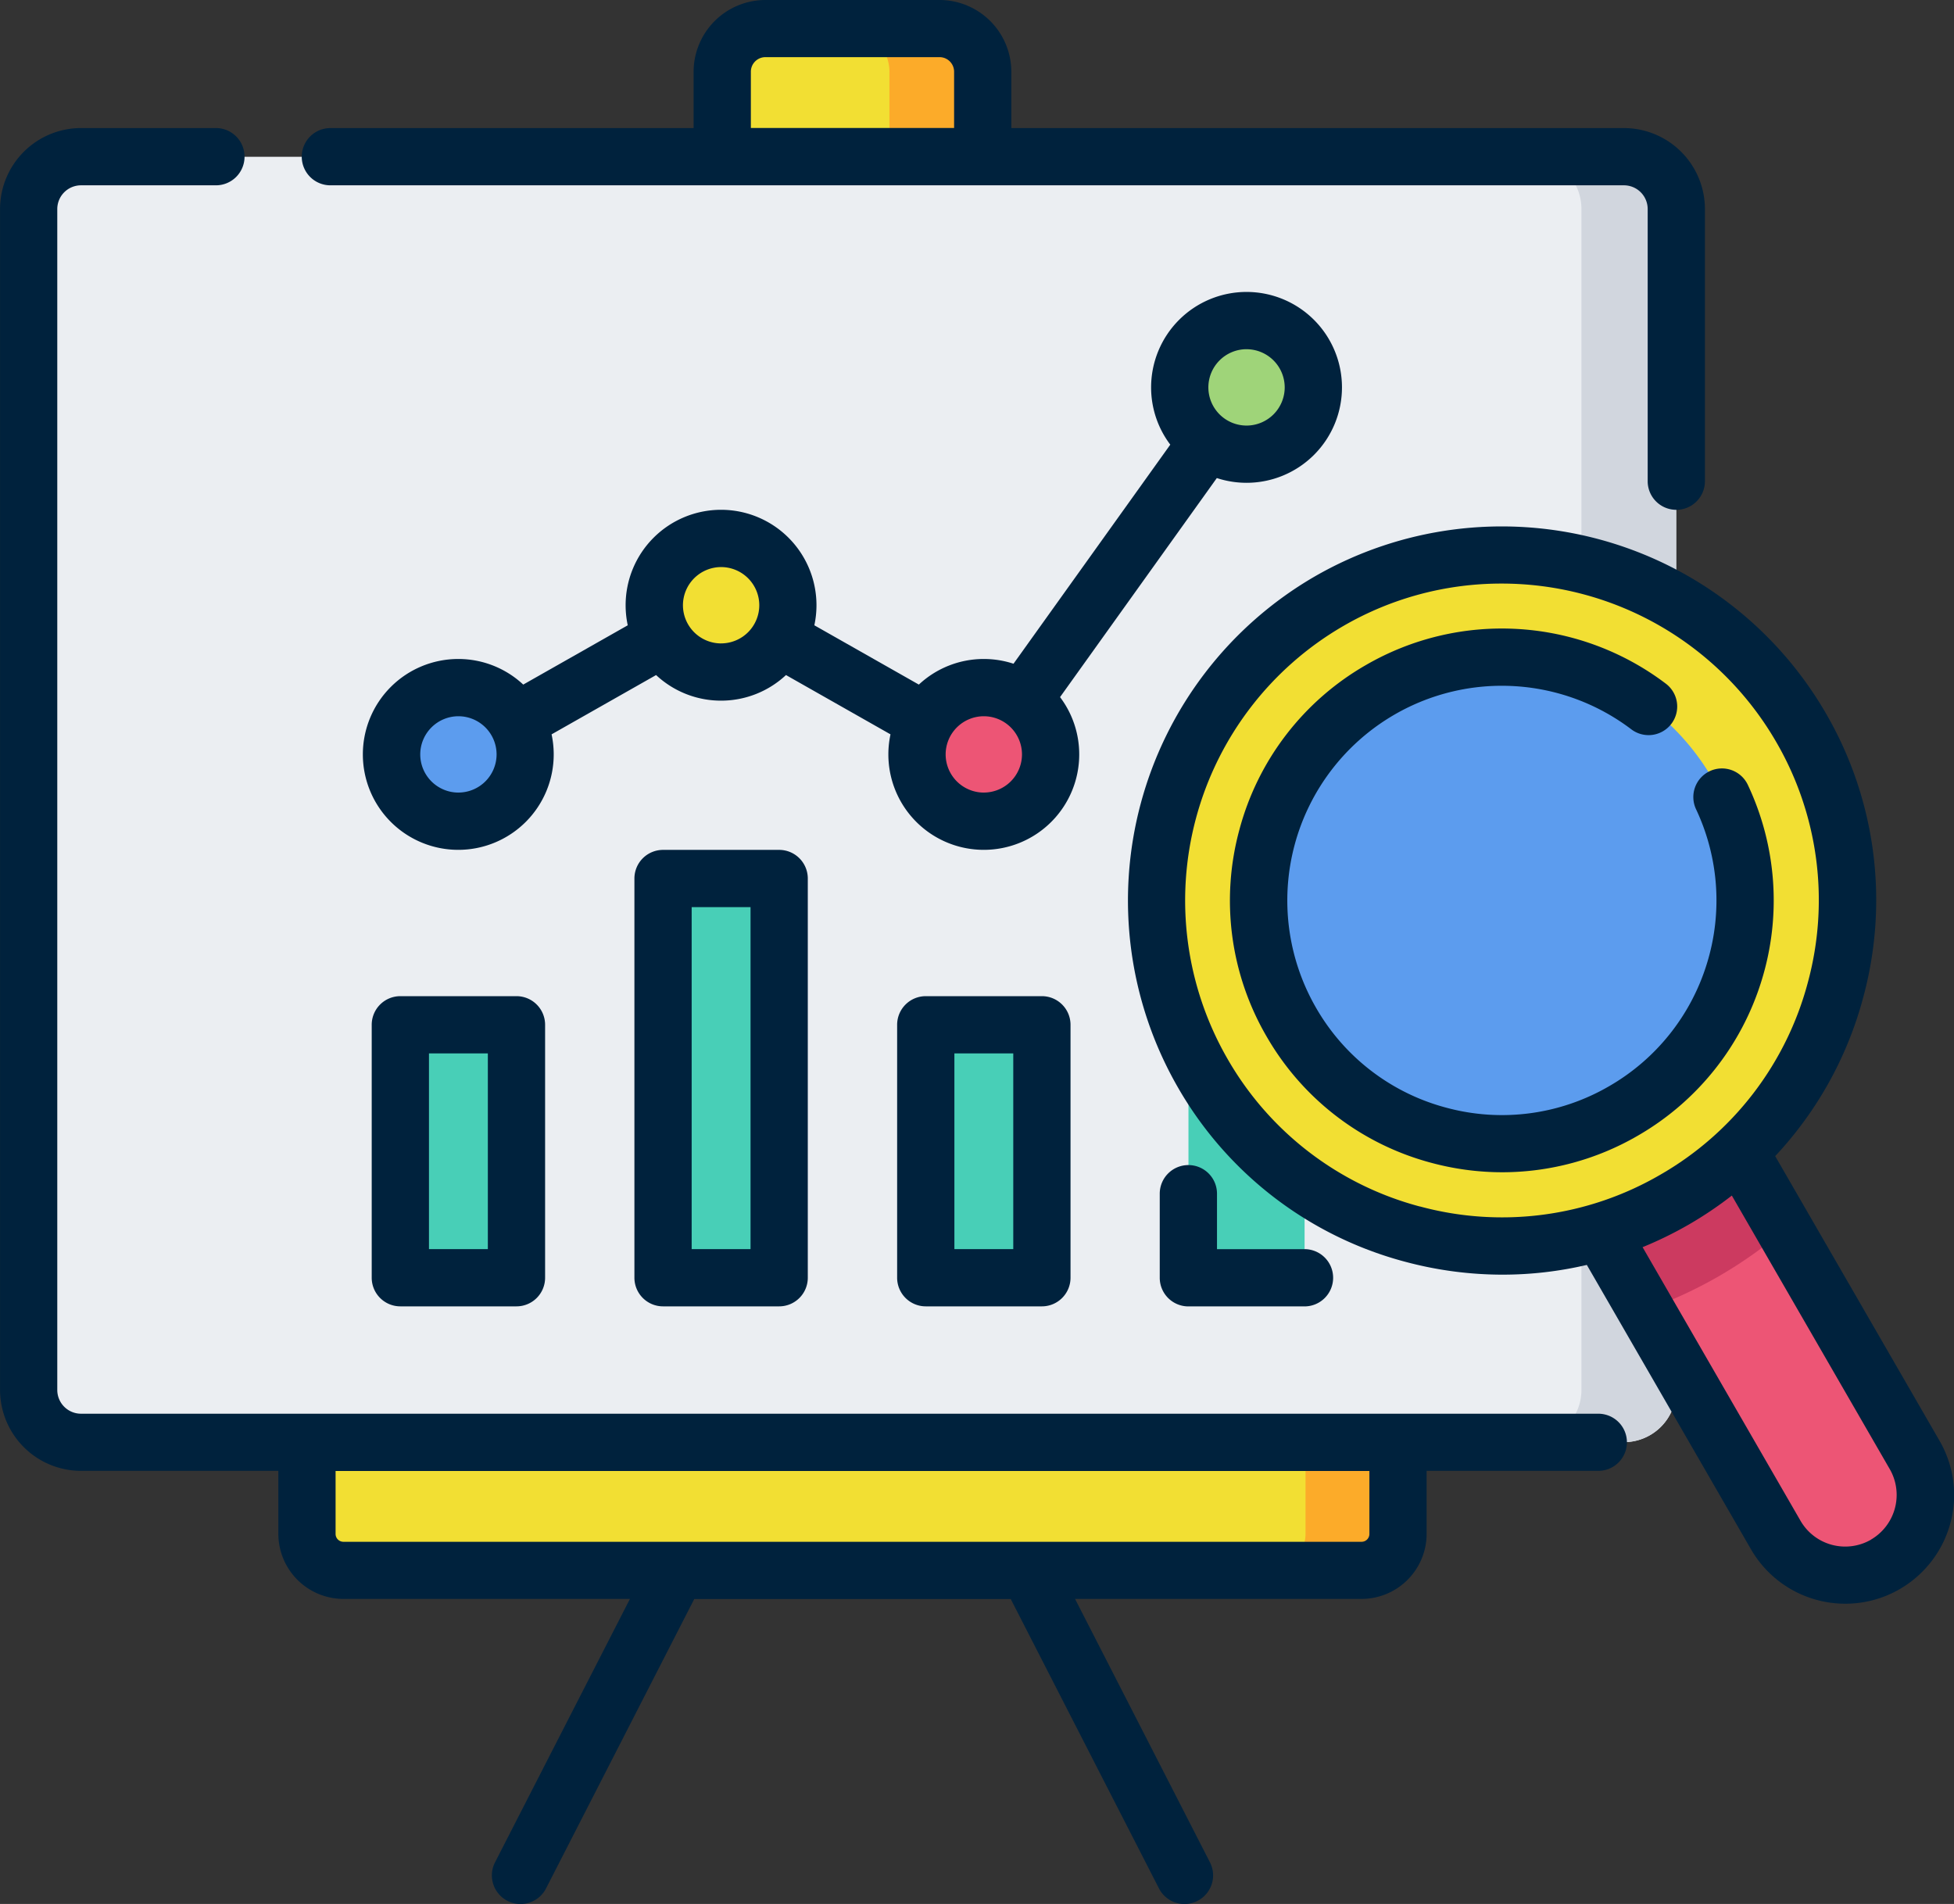 <svg xmlns="http://www.w3.org/2000/svg" width="86" height="83.797" viewBox="0 0 86 83.797">
  <rect x="0" y="0" width="86" height="83.797" fill="#333333" stroke="none"/>
  <g id="Grupo_16683" data-name="Grupo 16683" transform="translate(-1017.354 272.091)">
    <g id="Grupo_16681" data-name="Grupo 16681" transform="translate(1018.614 -270.832)">
      <g id="Grupo_16679" data-name="Grupo 16679" transform="translate(0 0)">
        <path id="Trazado_26032" data-name="Trazado 26032" d="M1019.412-258.522v51.973a2.3,2.3,0,0,0,2.3,2.3h67.912a2.3,2.3,0,0,0,2.3-2.3v-51.973a2.3,2.3,0,0,0-2.3-2.3h-67.912A2.3,2.3,0,0,0,1019.412-258.522Z" transform="translate(-1019.412 266.463)" fill="#ebeef2"/>
        <path id="Trazado_26033" data-name="Trazado 26033" d="M1131.471-260.825H1127.3a2.3,2.3,0,0,1,2.3,2.3v51.973a2.3,2.3,0,0,1-2.3,2.3h4.171a2.3,2.3,0,0,0,2.3-2.3v-51.973A2.3,2.3,0,0,0,1131.471-260.825Z" transform="translate(-1061.257 266.462)" fill="#d1d6de"/>
        <g id="Grupo_16678" data-name="Grupo 16678" transform="translate(15.976 12.85)">
          <g id="Grupo_16674" data-name="Grupo 16674" transform="translate(0 16.153)">
            <circle id="Elipse_944" data-name="Elipse 944" cx="2.94" cy="2.94" r="2.94" fill="#5c9cee"/>
          </g>
          <g id="Grupo_16675" data-name="Grupo 16675" transform="translate(11.562 9.589)">
            <circle id="Elipse_945" data-name="Elipse 945" cx="2.94" cy="2.94" r="2.94" fill="#f2df33"/>
          </g>
          <g id="Grupo_16676" data-name="Grupo 16676" transform="translate(23.125 16.153)">
            <circle id="Elipse_946" data-name="Elipse 946" cx="2.94" cy="2.94" r="2.94" fill="#ed5575"/>
          </g>
          <g id="Grupo_16677" data-name="Grupo 16677" transform="translate(34.687)">
            <circle id="Elipse_947" data-name="Elipse 947" cx="2.94" cy="2.94" r="2.94" fill="#9fd479"/>
          </g>
        </g>
        <path id="Trazado_26034" data-name="Trazado 26034" d="M1039.423-164.364V-168.4h48.019v4.032a1.6,1.6,0,0,1-1.6,1.6h-44.81A1.6,1.6,0,0,1,1039.423-164.364Z" transform="translate(-1027.173 230.613)" fill="#f2df33"/>
        <path id="Trazado_26035" data-name="Trazado 26035" d="M1110.2-168.4v4.032a1.6,1.6,0,0,1-1.6,1.6h4.073a1.6,1.6,0,0,0,1.6-1.6V-168.4Z" transform="translate(-1054.001 230.613)" fill="#fcab29"/>
        <path id="Trazado_26036" data-name="Trazado 26036" d="M1069.281-264.4v-3.736a1.9,1.9,0,0,1,1.9-1.9h7.662a1.9,1.9,0,0,1,1.9,1.9v3.735h-11.464Z" transform="translate(-1038.754 270.034)" fill="#f2df33"/>
        <path id="Trazado_26037" data-name="Trazado 26037" d="M1082.3-270.033h-4.1a1.9,1.9,0,0,1,1.9,1.9v3.736h4.1v-3.736A1.9,1.9,0,0,0,1082.3-270.033Z" transform="translate(-1042.214 270.034)" fill="#fcab29"/>
        <rect id="Rectángulo_4091" data-name="Rectángulo 4091" width="5.111" height="11.132" transform="translate(16.36 43.843)" fill="#48cfb7"/>
        <rect id="Rectángulo_4092" data-name="Rectángulo 4092" width="5.111" height="17.57" transform="translate(27.923 37.405)" fill="#48cfb7"/>
        <rect id="Rectángulo_4093" data-name="Rectángulo 4093" width="5.111" height="11.132" transform="translate(39.485 43.843)" fill="#48cfb7"/>
        <rect id="Rectángulo_4094" data-name="Rectángulo 4094" width="5.111" height="22.59" transform="translate(51.047 32.385)" fill="#48cfb7"/>
      </g>
      <g id="Grupo_16680" data-name="Grupo 16680" transform="translate(49.637 23.163)">
        <path id="Trazado_26038" data-name="Trazado 26038" d="M1129.706-190.5l9.378,16.243a3.529,3.529,0,0,0,4.821,1.292h0a3.529,3.529,0,0,0,1.292-4.821l-9.378-16.244Z" transform="translate(-1111.827 217.391)" fill="#ed5575"/>
        <path id="Trazado_26039" data-name="Trazado 26039" d="M1135.819-194.026l-6.113,3.529,3.656,6.332a19.2,19.2,0,0,0,3.22-1.481,19.207,19.207,0,0,0,2.893-2.048Z" transform="translate(-1111.827 217.391)" fill="#cc3a60"/>
        <circle id="Elipse_948" data-name="Elipse 948" cx="15.206" cy="15.206" r="15.206" fill="#f2df33"/>
        <circle id="Elipse_949" data-name="Elipse 949" cx="10.701" cy="10.701" r="10.701" transform="translate(4.505 4.505)" fill="#5c9cee"/>
      </g>
    </g>
    <g id="Grupo_16682" data-name="Grupo 16682" transform="translate(1017.354 -272.091)">
      <path id="Trazado_26040" data-name="Trazado 26040" d="M1082.34-242.7a4.2,4.2,0,0,0,4.2-4.2,4.2,4.2,0,0,0-4.2-4.2,4.2,4.2,0,0,0-4.2,4.2,4.178,4.178,0,0,0,.844,2.521l-6.9,9.642a4.18,4.18,0,0,0-1.308-.209,4.182,4.182,0,0,0-2.858,1.127l-4.6-2.61a4.2,4.2,0,0,0,.094-.883,4.2,4.2,0,0,0-4.2-4.2,4.2,4.2,0,0,0-4.2,4.2,4.2,4.2,0,0,0,.094.883l-4.6,2.61a4.184,4.184,0,0,0-2.859-1.127,4.2,4.2,0,0,0-4.2,4.2,4.2,4.2,0,0,0,4.2,4.2,4.2,4.2,0,0,0,4.2-4.2,4.2,4.2,0,0,0-.094-.883l4.6-2.61a4.182,4.182,0,0,0,2.858,1.127,4.184,4.184,0,0,0,2.859-1.127l4.6,2.61a4.193,4.193,0,0,0-.094.883,4.2,4.2,0,0,0,4.2,4.2,4.2,4.2,0,0,0,4.2-4.2,4.177,4.177,0,0,0-.844-2.522l6.9-9.641A4.2,4.2,0,0,0,1082.34-242.7Zm0-5.879a1.682,1.682,0,0,1,1.68,1.68,1.682,1.682,0,0,1-1.68,1.68,1.682,1.682,0,0,1-1.68-1.68A1.682,1.682,0,0,1,1082.34-248.58Zm-34.687,19.513a1.682,1.682,0,0,1-1.68-1.68,1.682,1.682,0,0,1,1.68-1.68,1.682,1.682,0,0,1,1.68,1.68A1.682,1.682,0,0,1,1047.653-229.067Zm11.562-6.565a1.682,1.682,0,0,1-1.68-1.68,1.682,1.682,0,0,1,1.68-1.68,1.682,1.682,0,0,1,1.68,1.68A1.682,1.682,0,0,1,1059.215-235.632Zm11.562,6.565a1.682,1.682,0,0,1-1.68-1.68,1.682,1.682,0,0,1,1.68-1.68,1.682,1.682,0,0,1,1.68,1.68A1.682,1.682,0,0,1,1070.777-229.067Z" transform="translate(-1027.477 263.949)" fill="#00223d"/>
      <path id="Trazado_26041" data-name="Trazado 26041" d="M1087.7-206.3h-66.781a1.045,1.045,0,0,1-1.044-1.044V-259.32a1.045,1.045,0,0,1,1.044-1.044h5.939a1.26,1.26,0,0,0,1.259-1.26,1.259,1.259,0,0,0-1.259-1.26h-5.939a3.567,3.567,0,0,0-3.563,3.563v51.973a3.567,3.567,0,0,0,3.563,3.563h8.686v2.772a2.868,2.868,0,0,0,2.864,2.864h12.61l-5.936,11.59a1.26,1.26,0,0,0,.547,1.7,1.253,1.253,0,0,0,.574.138,1.259,1.259,0,0,0,1.122-.686l6.524-12.738h13.928l6.525,12.738a1.258,1.258,0,0,0,1.122.686,1.259,1.259,0,0,0,.573-.138,1.26,1.26,0,0,0,.547-1.7l-5.936-11.59h12.61a2.867,2.867,0,0,0,2.864-2.864v-2.772h7.556a1.26,1.26,0,0,0,1.26-1.26A1.26,1.26,0,0,0,1087.7-206.3Zm-10.076,5.292a.345.345,0,0,1-.344.345h-44.811a.345.345,0,0,1-.345-.345v-2.772h45.5Z" transform="translate(-1017.354 268.52)" fill="#00223d"/>
      <path id="Trazado_26042" data-name="Trazado 26042" d="M1040.31-263.935h56.933a1.045,1.045,0,0,1,1.044,1.044v11.978a1.259,1.259,0,0,0,1.26,1.26,1.26,1.26,0,0,0,1.26-1.26v-11.978a3.568,3.568,0,0,0-3.564-3.563H1070.28v-2.476a3.164,3.164,0,0,0-3.161-3.161h-7.662a3.164,3.164,0,0,0-3.161,3.161v2.476H1040.31a1.26,1.26,0,0,0-1.26,1.26A1.26,1.26,0,0,0,1040.31-263.935Zm18.506-5a.642.642,0,0,1,.641-.641h7.662a.642.642,0,0,1,.642.641v2.476h-8.945v-2.476Z" transform="translate(-1025.769 272.091)" fill="#00223d"/>
      <path id="Trazado_26043" data-name="Trazado 26043" d="M1045.34-200.47a1.26,1.26,0,0,0-1.26,1.26v11.132a1.26,1.26,0,0,0,1.26,1.26h5.111a1.259,1.259,0,0,0,1.26-1.26V-199.21a1.259,1.259,0,0,0-1.26-1.26Zm3.851,11.132H1046.6v-8.612h2.591Z" transform="translate(-1027.72 244.313)" fill="#00223d"/>
      <path id="Trazado_26044" data-name="Trazado 26044" d="M1064.228-210.987a1.26,1.26,0,0,0-1.26,1.26v17.57a1.26,1.26,0,0,0,1.26,1.26h5.111a1.26,1.26,0,0,0,1.26-1.26v-17.57a1.26,1.26,0,0,0-1.26-1.26Zm3.851,17.57h-2.591v-15.05h2.591Z" transform="translate(-1035.046 248.392)" fill="#00223d"/>
      <path id="Trazado_26045" data-name="Trazado 26045" d="M1083.116-200.47a1.26,1.26,0,0,0-1.26,1.26v11.132a1.26,1.26,0,0,0,1.26,1.26h5.111a1.26,1.26,0,0,0,1.26-1.26V-199.21a1.26,1.26,0,0,0-1.26-1.26Zm3.851,11.132h-2.591v-8.612h2.591Z" transform="translate(-1042.371 244.313)" fill="#00223d"/>
      <path id="Trazado_26046" data-name="Trazado 26046" d="M1102-188.326a1.26,1.26,0,0,0-1.26,1.26v3.7a1.26,1.26,0,0,0,1.26,1.26h5.111a1.26,1.26,0,0,0,1.26-1.26,1.26,1.26,0,0,0-1.26-1.26h-3.851v-2.438A1.259,1.259,0,0,0,1102-188.326Z" transform="translate(-1049.697 239.603)" fill="#00223d"/>
      <path id="Trazado_26047" data-name="Trazado 26047" d="M1134.164-194.012l-7.228-12.518a16.376,16.376,0,0,0,3.877-6.994,16.357,16.357,0,0,0-1.645-12.494,16.484,16.484,0,0,0-22.492-6.027,16.484,16.484,0,0,0-6.026,22.493,16.357,16.357,0,0,0,10,7.671,16.557,16.557,0,0,0,4.288.568,16.253,16.253,0,0,0,3.708-.429l7.226,12.518a4.789,4.789,0,0,0,4.155,2.393,4.762,4.762,0,0,0,2.386-.64,4.8,4.8,0,0,0,2.4-4.15A4.794,4.794,0,0,0,1134.164-194.012Zm-22.865-10.3a13.853,13.853,0,0,1-8.468-6.5,13.962,13.962,0,0,1,5.1-19.051,13.855,13.855,0,0,1,6.95-1.866,13.955,13.955,0,0,1,12.1,6.971,13.853,13.853,0,0,1,1.393,10.582,13.854,13.854,0,0,1-6.5,8.468A13.853,13.853,0,0,1,1111.3-204.315Zm19.853,14.663a2.272,2.272,0,0,1-3.1-.83l-6.952-12.044a16.8,16.8,0,0,0,2.042-1,16.717,16.717,0,0,0,1.886-1.271l6.954,12.045a2.27,2.27,0,0,1,.3,1.132A2.277,2.277,0,0,1,1131.151-189.652Z" transform="translate(-1048.806 257.413)" fill="#00223d"/>
      <path id="Trazado_26048" data-name="Trazado 26048" d="M1129.179-211.388a11.921,11.921,0,0,0-.6-8.636,1.26,1.26,0,0,0-1.677-.6,1.26,1.26,0,0,0-.6,1.677,9.406,9.406,0,0,1,.469,6.816,9.409,9.409,0,0,1-4.3,5.374,9.379,9.379,0,0,1-7.164.943,9.377,9.377,0,0,1-5.733-4.4,9.452,9.452,0,0,1,3.455-12.9,9.429,9.429,0,0,1,10.423.648,1.259,1.259,0,0,0,1.764-.244,1.26,1.26,0,0,0-.244-1.765,11.942,11.942,0,0,0-13.2-.821,11.882,11.882,0,0,0-5.573,7.262,11.884,11.884,0,0,0,1.195,9.076,11.883,11.883,0,0,0,7.263,5.573,12.031,12.031,0,0,0,3.115.413,11.892,11.892,0,0,0,5.961-1.607A11.924,11.924,0,0,0,1129.179-211.388Z" transform="translate(-1051.654 254.565)" fill="#00223d"/>
    </g>
  </g>
</svg>
